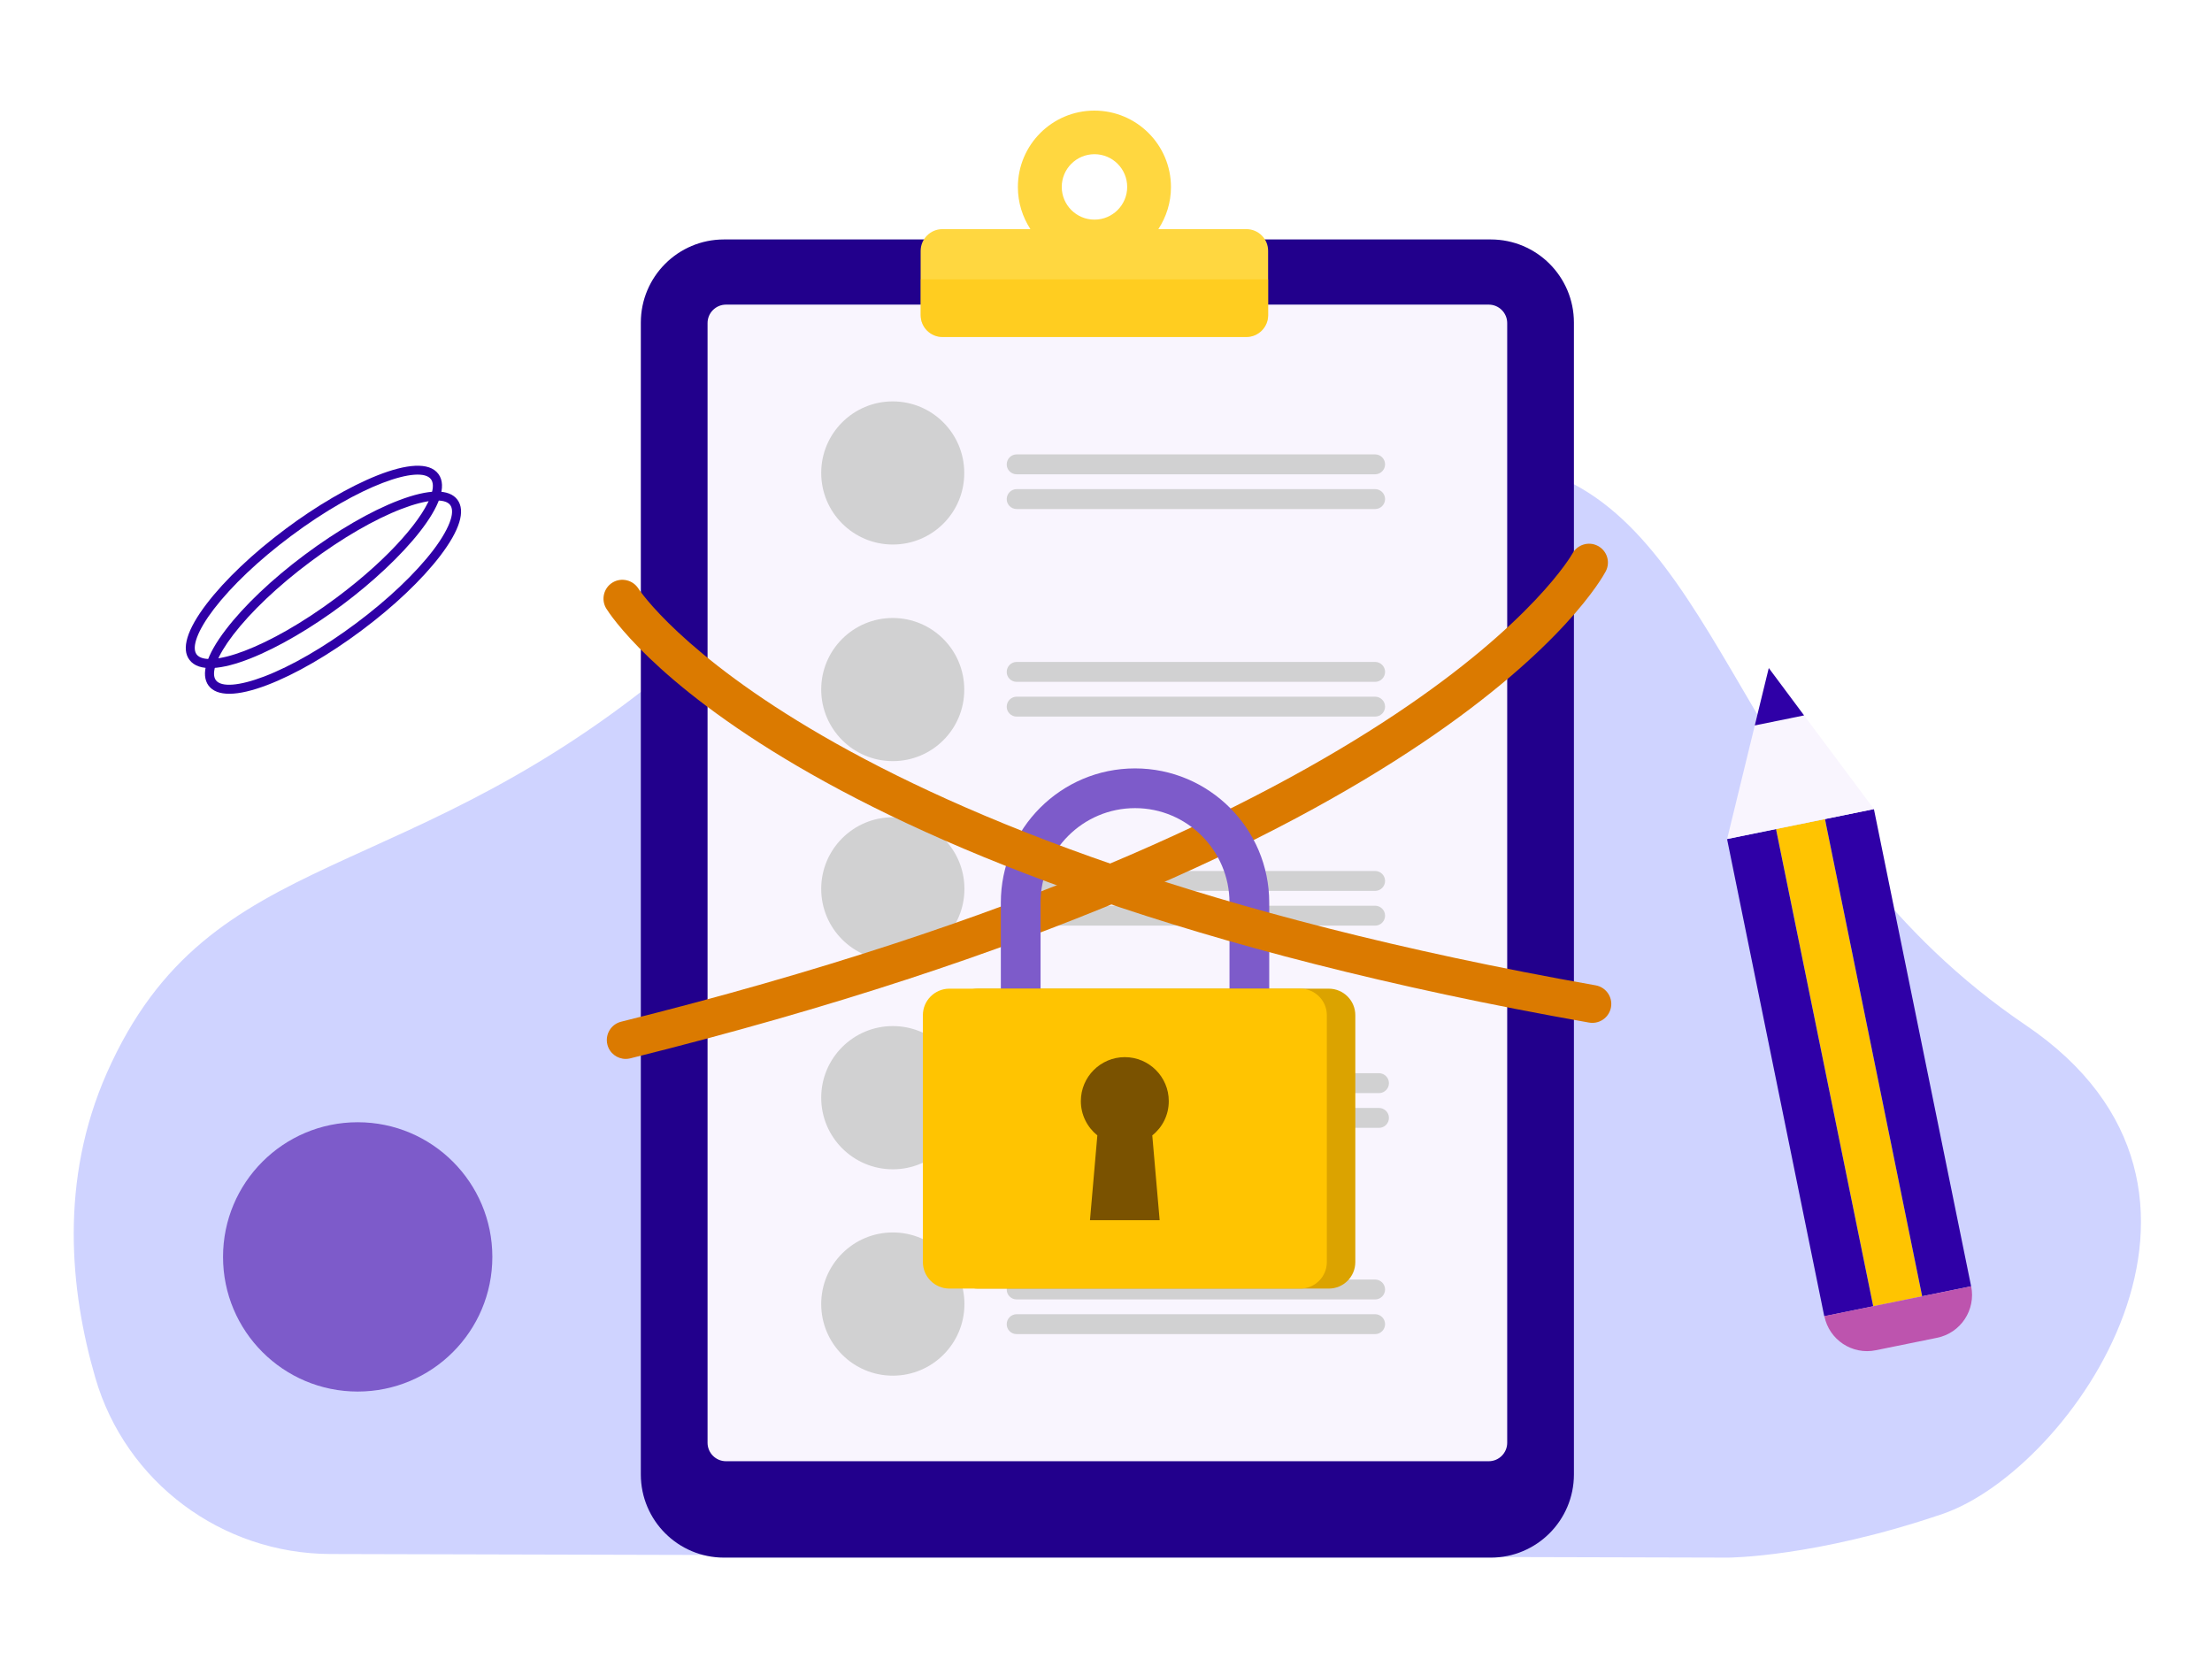 <svg width="240" height="180" viewBox="0 0 240 180" fill="none" xmlns="http://www.w3.org/2000/svg">
<path d="M35.86 168.609C24.06 168.579 13.63 160.819 10.34 149.479C7.58 139.979 6.44 128.049 11.6 116.399C22.87 90.959 44.29 96.999 74.36 71.129C110.86 39.719 136.49 37.999 169.06 51.729C187.47 59.489 190.48 91.399 219.79 111.229C246.21 129.109 224.67 159.519 210.77 164.259C196.87 168.999 187.47 168.999 187.47 168.999L35.86 168.609Z" fill="#CFD3FF"/>
<path d="M161.749 169H78.549C73.569 169 69.529 164.96 69.529 159.98V35.001C69.529 30.02 73.569 25.98 78.549 25.98H161.749C166.729 25.98 170.769 30.02 170.769 35.001V159.99C170.759 164.97 166.719 169 161.749 169Z" fill="#22008C"/>
<path d="M161.53 33.051H78.769C77.669 33.051 76.769 33.951 76.769 35.051V156.541C76.769 157.641 77.669 158.541 78.769 158.541H161.53C162.63 158.541 163.53 157.641 163.53 156.541V35.051C163.53 33.951 162.63 33.051 161.53 33.051Z" fill="#F9F5FE"/>
<path d="M96.87 59.081C92.58 59.081 89.1 55.601 89.1 51.311C89.1 47.021 92.58 43.551 96.86 43.551C101.15 43.551 104.62 47.031 104.62 51.311C104.64 55.601 101.16 59.081 96.87 59.081Z" fill="#D1D1D2"/>
<path d="M96.87 82.581C92.58 82.581 89.1 79.101 89.1 74.811C89.1 70.521 92.58 67.051 96.86 67.051C101.15 67.051 104.62 70.531 104.62 74.811C104.64 79.101 101.16 82.581 96.87 82.581Z" fill="#D1D1D2"/>
<path d="M96.87 104.212C92.58 104.212 89.1 100.732 89.1 96.442C89.1 92.152 92.58 88.672 96.87 88.672C101.16 88.672 104.64 92.152 104.64 96.442C104.64 100.732 101.16 104.212 96.87 104.212Z" fill="#D1D1D2"/>
<path d="M96.87 126.868C92.58 126.868 89.1 123.388 89.1 119.098C89.1 114.808 92.58 111.328 96.87 111.328C101.16 111.328 104.64 114.808 104.64 119.098C104.64 123.388 101.16 126.868 96.87 126.868Z" fill="#D1D1D2"/>
<path d="M96.87 149.259C92.58 149.259 89.1 145.779 89.1 141.489C89.1 137.199 92.58 133.719 96.87 133.719C101.16 133.719 104.64 137.199 104.64 141.489C104.64 145.779 101.16 149.259 96.87 149.259Z" fill="#D1D1D2"/>
<path d="M110.309 73.98H149.199C149.799 73.98 150.279 73.49 150.279 72.9C150.279 72.3 149.789 71.82 149.199 71.82H110.309C109.709 71.82 109.229 72.31 109.229 72.9C109.219 73.49 109.709 73.98 110.309 73.98Z" fill="#D1D1D2"/>
<path d="M110.309 77.75H149.199C149.799 77.75 150.279 77.26 150.279 76.67C150.279 76.07 149.789 75.59 149.199 75.59H110.309C109.709 75.59 109.229 76.08 109.229 76.67C109.219 77.26 109.709 77.75 110.309 77.75Z" fill="#D1D1D2"/>
<path d="M110.309 51.461H149.199C149.799 51.461 150.279 50.971 150.279 50.381C150.279 49.781 149.789 49.301 149.199 49.301H110.309C109.709 49.301 109.229 49.791 109.229 50.381C109.219 50.971 109.709 51.461 110.309 51.461Z" fill="#D1D1D2"/>
<path d="M110.309 55.23H149.199C149.799 55.23 150.279 54.74 150.279 54.15C150.279 53.55 149.789 53.07 149.199 53.07H110.309C109.709 53.07 109.229 53.56 109.229 54.15C109.219 54.74 109.709 55.23 110.309 55.23Z" fill="#D1D1D2"/>
<path d="M110.729 118.601H149.619C150.219 118.601 150.699 118.111 150.699 117.521C150.699 116.921 150.209 116.441 149.619 116.441H110.729C110.129 116.441 109.649 116.931 109.649 117.521C109.639 118.121 110.129 118.601 110.729 118.601Z" fill="#D1D1D2"/>
<path d="M110.729 122.371H149.619C150.219 122.371 150.699 121.881 150.699 121.291C150.699 120.691 150.209 120.211 149.619 120.211H110.729C110.129 120.211 109.649 120.701 109.649 121.291C109.639 121.881 110.129 122.371 110.729 122.371Z" fill="#D1D1D2"/>
<path d="M110.309 140.988H149.199C149.799 140.988 150.279 140.498 150.279 139.908C150.279 139.308 149.789 138.828 149.199 138.828H110.309C109.709 138.828 109.229 139.318 109.229 139.908C109.219 140.498 109.709 140.988 110.309 140.988Z" fill="#D1D1D2"/>
<path d="M110.309 144.75H149.199C149.799 144.75 150.279 144.26 150.279 143.67C150.279 143.07 149.789 142.59 149.199 142.59H110.309C109.709 142.59 109.229 143.08 109.229 143.67C109.219 144.27 109.709 144.75 110.309 144.75Z" fill="#D1D1D2"/>
<path d="M110.309 96.66H149.199C149.799 96.66 150.279 96.17 150.279 95.58C150.279 94.98 149.789 94.5 149.199 94.5H110.309C109.709 94.5 109.229 94.99 109.229 95.58C109.219 96.17 109.709 96.66 110.309 96.66Z" fill="#D1D1D2"/>
<path d="M110.309 100.43H149.199C149.799 100.43 150.279 99.939 150.279 99.35C150.279 98.749 149.789 98.269 149.199 98.269H110.309C109.709 98.269 109.229 98.76 109.229 99.35C109.219 99.939 109.709 100.43 110.309 100.43Z" fill="#D1D1D2"/>
<path d="M135.229 24.86H125.679C126.539 23.55 127.049 21.98 127.049 20.3C127.049 15.72 123.329 12 118.739 12C114.159 12 110.439 15.72 110.439 20.3C110.439 21.99 110.949 23.55 111.799 24.86H102.259C100.949 24.86 99.889 25.92 99.889 27.23V34.2C99.889 35.51 100.949 36.57 102.259 36.57H135.219C136.529 36.57 137.589 35.51 137.589 34.2V27.23C137.599 25.91 136.529 24.86 135.229 24.86ZM118.749 16.73C120.709 16.73 122.299 18.32 122.299 20.28C122.299 22.24 120.709 23.83 118.749 23.83C116.789 23.83 115.199 22.24 115.199 20.28C115.199 18.32 116.789 16.73 118.749 16.73Z" fill="#FFD740"/>
<path opacity="0.5" d="M137.598 30.309V34.179C137.598 35.489 136.538 36.549 135.228 36.549H102.268C100.958 36.549 99.898 35.489 99.898 34.179V30.309H137.598Z" fill="#FFC401"/>
<path d="M67.89 114.892C66.97 114.892 66.13 114.272 65.9 113.332C65.63 112.232 66.3 111.122 67.4 110.852C153.89 89.342 170.45 60.362 170.6 60.072C171.14 59.082 172.38 58.702 173.37 59.232C174.37 59.762 174.75 60.992 174.22 61.992C173.56 63.242 157.09 92.762 68.38 114.832C68.22 114.872 68.05 114.892 67.89 114.892Z" fill="#DB7A00"/>
<path d="M123.15 126.561C115.12 126.561 108.59 120.031 108.59 112.001V97.931C108.59 89.901 115.12 83.371 123.15 83.371C131.18 83.371 137.71 89.901 137.71 97.931V112.001C137.71 120.031 131.18 126.561 123.15 126.561ZM123.15 87.681C117.5 87.681 112.9 92.281 112.9 97.931V112.001C112.9 117.651 117.5 122.251 123.15 122.251C128.8 122.251 133.4 117.651 133.4 112.001V97.931C133.39 92.281 128.8 87.681 123.15 87.681Z" fill="#7D5BCA"/>
<path d="M172.771 110.979C172.651 110.979 172.531 110.969 172.411 110.949C84.791 95.449 66.521 67.219 65.781 66.029C65.191 65.069 65.491 63.799 66.451 63.209C67.411 62.619 68.671 62.919 69.271 63.869C69.461 64.179 87.791 91.819 173.131 106.909C174.241 107.109 174.991 108.169 174.791 109.289C174.611 110.279 173.751 110.979 172.771 110.979Z" fill="#DB7A00"/>
<path d="M144.171 139.81H106.101C104.511 139.81 103.221 138.52 103.221 136.93V110.15C103.221 108.56 104.511 107.27 106.101 107.27H144.171C145.761 107.27 147.051 108.56 147.051 110.15V136.93C147.051 138.53 145.761 139.81 144.171 139.81Z" fill="#DBA300"/>
<path d="M141.081 139.81H103.011C101.421 139.81 100.131 138.52 100.131 136.93V110.15C100.131 108.56 101.421 107.27 103.011 107.27H141.081C142.671 107.27 143.961 108.56 143.961 110.15V136.93C143.961 138.53 142.671 139.81 141.081 139.81Z" fill="#FFC401"/>
<path d="M126.811 119.469C126.811 116.839 124.671 114.699 122.041 114.699C119.411 114.699 117.271 116.839 117.271 119.469C117.271 120.969 117.971 122.309 119.061 123.189L118.261 132.389H125.821L125.021 123.189C126.121 122.319 126.811 120.979 126.811 119.469Z" fill="#7A5200"/>
<path d="M38.809 150.982C46.878 150.982 53.419 144.441 53.419 136.372C53.419 128.303 46.878 121.762 38.809 121.762C30.74 121.762 24.199 128.303 24.199 136.372C24.199 144.441 30.74 150.982 38.809 150.982Z" fill="#7D5BCA"/>
<path d="M22.421 71.98C22.731 70.95 23.431 69.71 24.511 68.3C26.491 65.71 29.521 62.83 33.061 60.19C36.601 57.55 40.221 55.45 43.261 54.29C46.531 53.04 48.741 53.02 49.631 54.22C50.531 55.43 49.881 57.53 47.761 60.31C45.781 62.9 42.751 65.78 39.211 68.42C35.671 71.06 32.051 73.16 29.011 74.32C25.741 75.57 23.531 75.59 22.631 74.39C22.191 73.79 22.121 72.98 22.421 71.98ZM48.911 56.33C49.111 55.66 49.091 55.13 48.851 54.8C48.271 54.02 46.311 54.17 43.611 55.2C40.651 56.33 37.111 58.38 33.651 60.97C30.181 63.56 27.221 66.37 25.291 68.89C23.541 71.18 22.841 73.02 23.421 73.8C24.001 74.58 25.961 74.43 28.661 73.4C31.621 72.27 35.161 70.22 38.631 67.63C42.101 65.04 45.061 62.23 46.991 59.71C47.991 58.4 48.641 57.23 48.911 56.33Z" fill="#2F00A7"/>
<path d="M20.341 69.179C20.651 68.149 21.351 66.909 22.431 65.499C24.411 62.909 27.441 60.029 30.981 57.389C37.521 52.499 45.561 48.749 47.561 51.419C49.561 54.089 43.681 60.739 37.141 65.629C30.601 70.519 22.561 74.269 20.561 71.599C20.101 70.999 20.041 70.189 20.341 69.179ZM46.831 53.539C47.031 52.869 47.011 52.339 46.761 51.999C45.581 50.419 39.051 52.569 31.561 58.169C28.091 60.759 25.131 63.569 23.201 66.089C21.451 68.379 20.751 70.219 21.331 70.999C22.511 72.579 29.041 70.429 36.531 64.829C42.421 60.439 46.101 56.009 46.831 53.539Z" fill="#2F00A7"/>
<path d="M203.244 141.73L208.555 140.648L198.008 88.871L192.697 89.952L203.244 141.73Z" fill="#FFC401"/>
<path d="M197.931 142.812L203.242 141.73L192.695 89.953L187.384 91.034L197.931 142.812Z" fill="#2F00A7"/>
<path d="M208.554 140.644L213.865 139.562L203.318 87.785L198.007 88.866L208.554 140.644Z" fill="#2F00A7"/>
<path d="M203.321 87.781L191.911 72.481L187.391 91.031L203.321 87.781Z" fill="#F9F5FE"/>
<path d="M195.741 77.621L191.911 72.481L190.391 78.71L195.741 77.621Z" fill="#2F00A7"/>
<path d="M203.531 146.499L210.171 145.149C212.731 144.629 214.391 142.129 213.871 139.559L197.941 142.799C198.461 145.369 200.961 147.029 203.531 146.499Z" fill="#BD54AE"/>
</svg>
